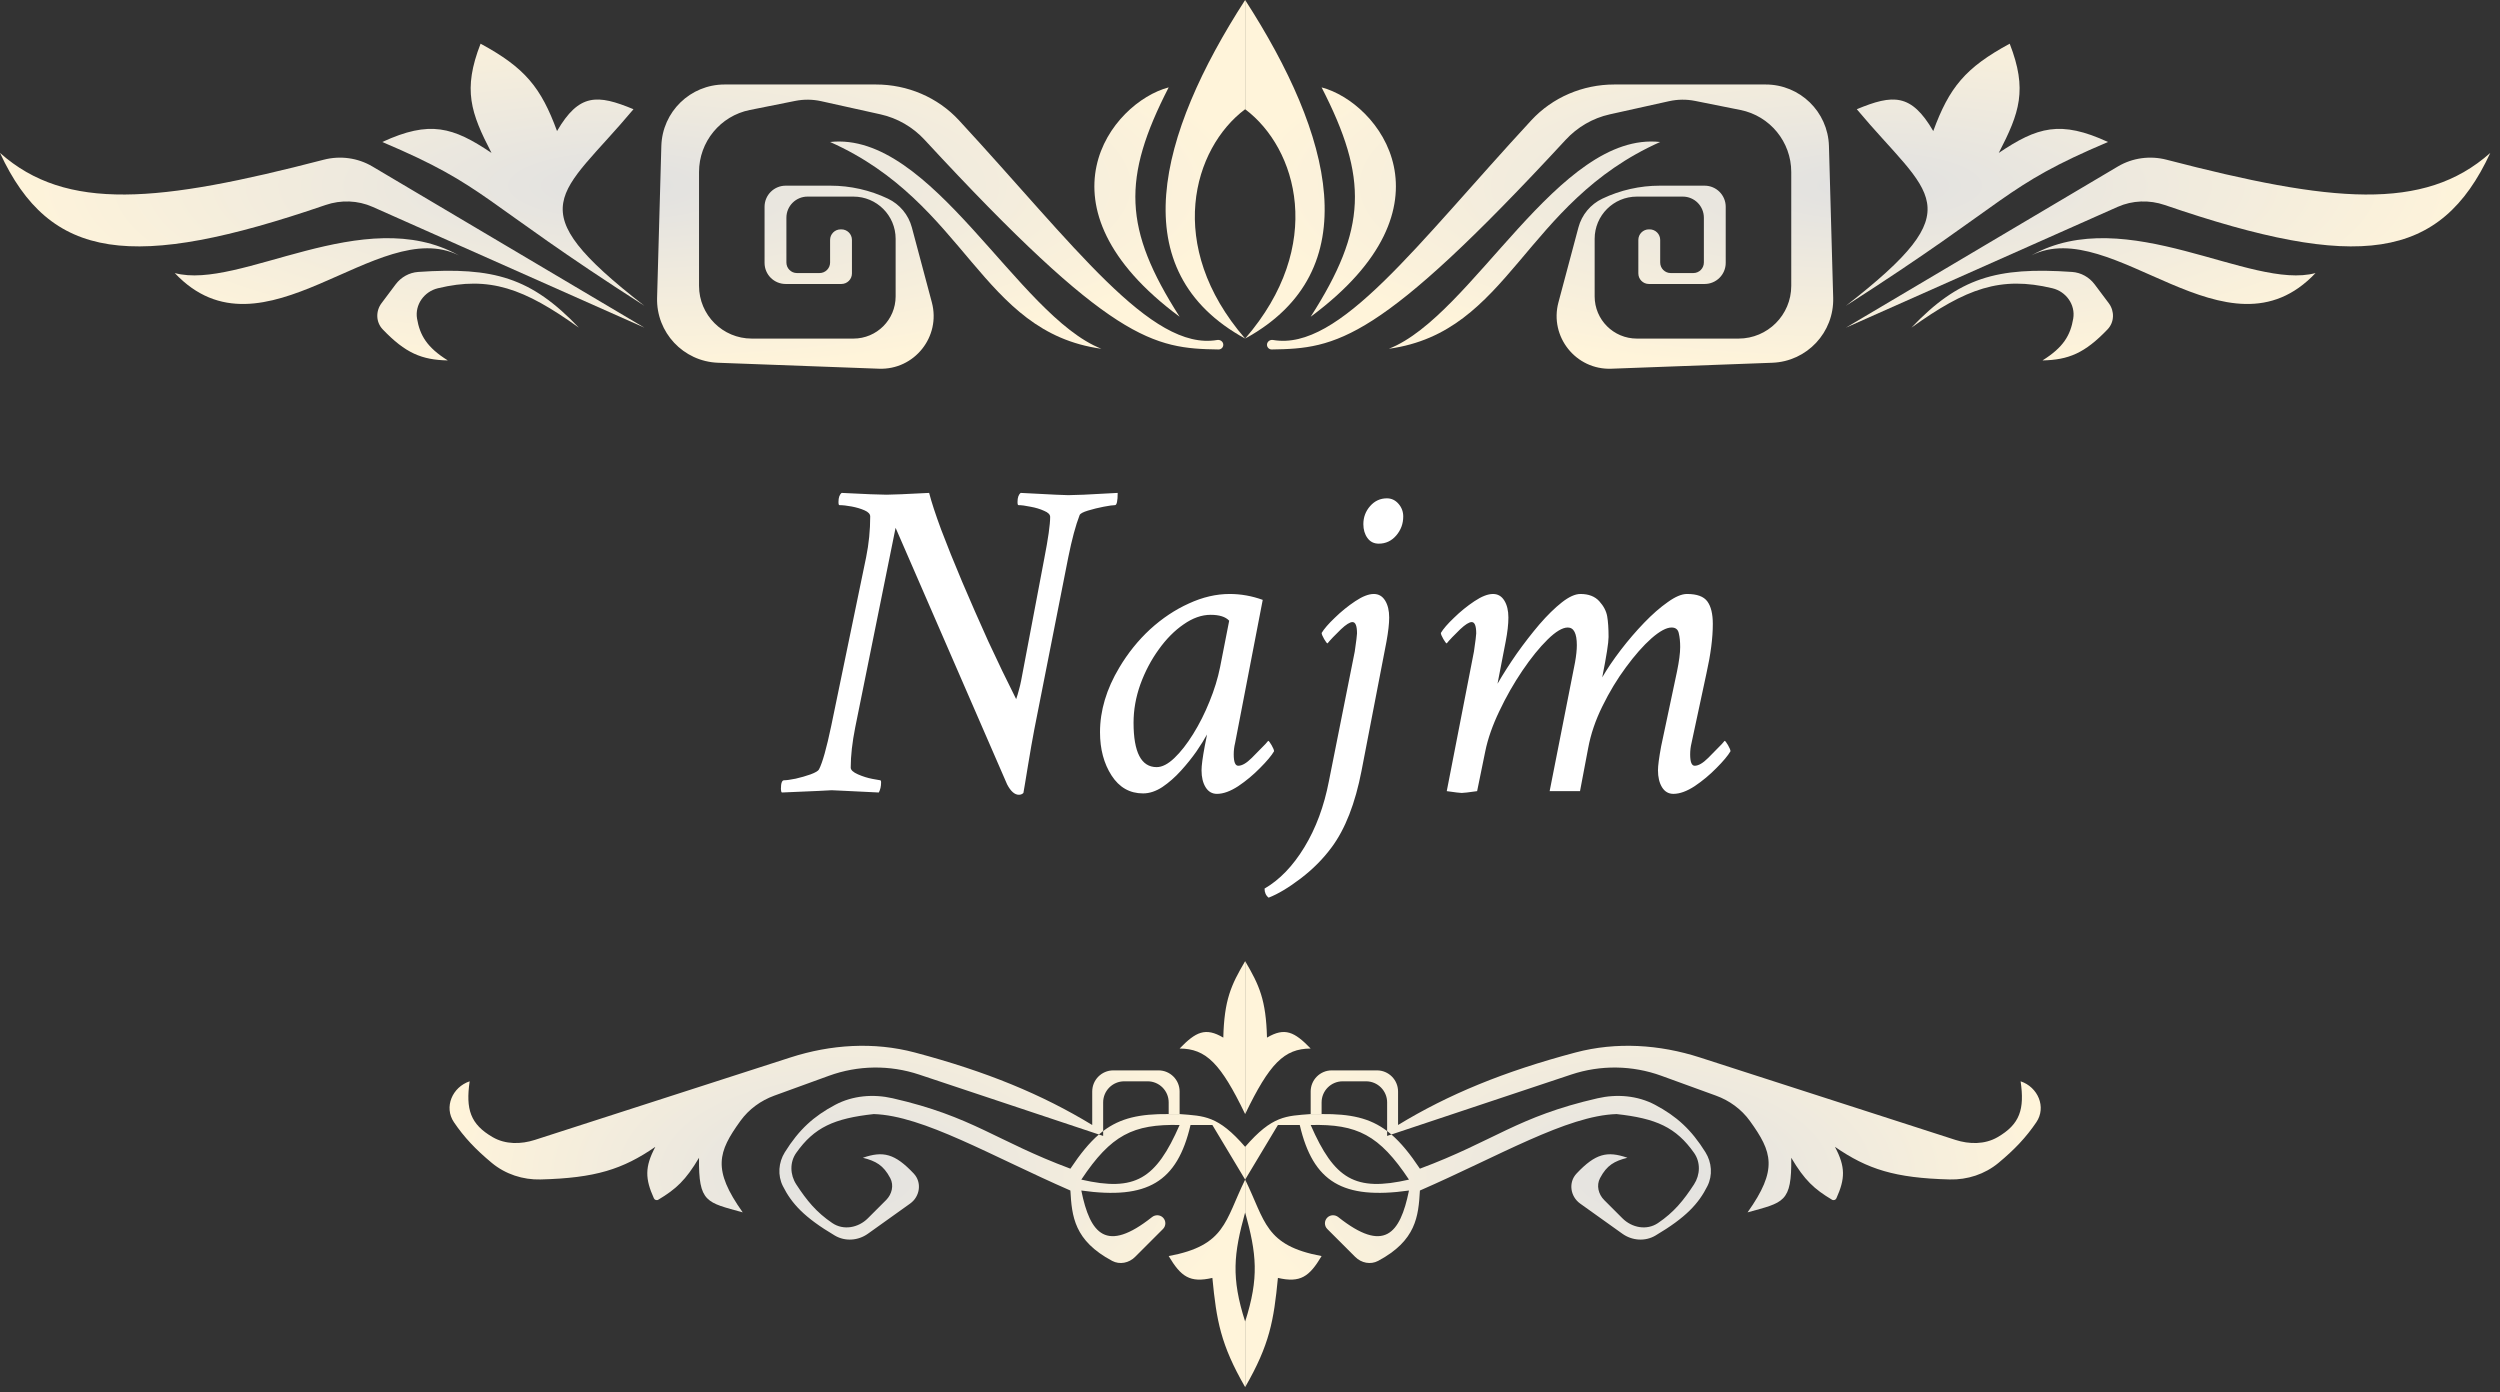 <svg width="237" height="132" viewBox="0 0 237 132" fill="none" xmlns="http://www.w3.org/2000/svg">
<rect x="0" y="0" width="237" height="132" fill="#333333" stroke="none"/>
<path d="M50.713 108.06C49.389 108.487 47.922 108.504 46.717 107.809C44.58 106.575 44.142 105.154 44.524 102.508V102.508C42.88 103.056 42.063 104.953 43.034 106.388C43.998 107.812 45.094 108.974 46.627 110.246C47.918 111.316 49.57 111.855 51.246 111.812C56.441 111.679 59.035 110.851 62.126 108.72C61.105 110.641 61.162 111.76 61.989 113.6C62.061 113.76 62.257 113.822 62.408 113.731C64.083 112.73 65.004 111.892 66.268 109.756C66.216 114.032 66.985 113.977 70.41 114.933C67.52 110.86 68.053 109.221 70.198 106.254C70.996 105.151 72.126 104.331 73.406 103.866L78.578 101.985C81.335 100.982 84.349 100.942 87.132 101.869L104.174 107.55C104.308 107.435 104.443 107.326 104.579 107.223V104.508C104.579 103.403 105.474 102.508 106.579 102.508H108.791C109.896 102.508 110.791 103.403 110.791 104.508V105.614H111.827V103.472C111.827 102.368 110.931 101.472 109.827 101.472H105.543C104.439 101.472 103.543 102.368 103.543 103.472V106.65C98.774 103.748 93.533 101.584 86.726 99.777C82.846 98.747 78.754 99.014 74.933 100.247L50.713 108.06Z" fill="url(#paint0_radial_692_1688)"/>
<path fill-rule="evenodd" clip-rule="evenodd" d="M118.04 111.827V108.721C115.458 105.74 114.164 105.799 111.827 105.614H110.791C108.063 105.589 106.223 105.979 104.579 107.223V107.685L104.174 107.55C103.27 108.327 102.41 109.382 101.473 110.791C94.423 108.167 92.242 105.859 84.631 104.117C82.793 103.696 80.838 103.854 79.174 104.739C77.141 105.82 75.748 107.075 74.401 109.235C73.798 110.201 73.705 111.42 74.215 112.438C75.05 114.107 76.25 115.417 79.138 117.128C80.119 117.709 81.351 117.62 82.279 116.957L86.28 114.099C87.219 113.429 87.413 112.09 86.622 111.251C84.831 109.354 83.723 109.09 81.799 109.756C83.025 110.067 83.748 110.456 84.397 111.688C84.76 112.378 84.552 113.216 84.001 113.767L82.276 115.492C81.371 116.397 79.967 116.664 78.906 115.948C77.392 114.927 76.479 113.802 75.488 112.283C74.894 111.372 74.854 110.185 75.48 109.296C77.189 106.871 79.077 106.022 82.835 105.614C87.514 105.758 93.974 109.592 101.473 112.862C101.611 115.305 101.827 117.608 105.431 119.531C106.15 119.915 107.027 119.733 107.604 119.156L110.252 116.508C110.55 116.21 110.55 115.727 110.252 115.429V115.429C109.972 115.149 109.522 115.134 109.211 115.381C104.883 118.812 103.35 117.017 102.508 112.862C108.785 113.743 111.601 112.063 112.862 106.65H114.933L118.04 111.827ZM102.508 111.827C105.324 107.593 107.417 106.549 111.827 106.65C109.582 111.782 107.624 113.001 102.508 111.827Z" fill="url(#paint1_radial_692_1688)"/>
<path d="M118.04 114.933V111.827C116.112 115.763 116.189 118.074 110.791 119.075C111.96 121.038 112.806 121.636 114.933 121.146C115.325 125.201 115.718 127.472 118.04 131.5V125.287C116.703 121.107 116.953 118.865 118.04 114.933Z" fill="url(#paint2_radial_692_1688)"/>
<path d="M115.969 98.366C116.06 94.792 116.696 93.394 118.04 91.118V105.614C115.723 100.811 114.342 99.414 111.827 99.401C113.365 97.812 114.277 97.364 115.969 98.366Z" fill="url(#paint3_radial_692_1688)"/>
<path d="M185.366 108.06C186.69 108.487 188.157 108.504 189.362 107.809C191.499 106.575 191.937 105.154 191.555 102.508V102.508C193.199 103.056 194.016 104.953 193.045 106.388C192.081 107.812 190.985 108.974 189.452 110.246C188.161 111.316 186.509 111.855 184.833 111.812C179.638 111.679 177.044 110.851 173.953 108.72C174.974 110.641 174.917 111.76 174.09 113.6C174.018 113.76 173.822 113.822 173.671 113.731C171.996 112.73 171.075 111.892 169.811 109.756C169.863 114.032 169.094 113.977 165.669 114.933C168.559 110.86 168.026 109.221 165.881 106.254C165.083 105.151 163.953 104.331 162.673 103.866L157.501 101.985C154.744 100.982 151.73 100.942 148.947 101.869L131.905 107.55C131.771 107.435 131.636 107.326 131.5 107.223V104.508C131.5 103.403 130.605 102.508 129.5 102.508H127.288C126.183 102.508 125.288 103.403 125.288 104.508V105.614H124.252V103.472C124.252 102.368 125.148 101.472 126.252 101.472H130.536C131.64 101.472 132.536 102.368 132.536 103.472V106.65C137.305 103.748 142.547 101.584 149.353 99.777C153.233 98.747 157.325 99.014 161.146 100.247L185.366 108.06Z" fill="url(#paint4_radial_692_1688)"/>
<path fill-rule="evenodd" clip-rule="evenodd" d="M118.04 111.827V108.721C120.621 105.74 121.915 105.799 124.252 105.614H125.288C128.016 105.589 129.856 105.979 131.5 107.223V107.685L131.905 107.55C132.809 108.327 133.669 109.382 134.607 110.791C141.656 108.167 143.837 105.859 151.448 104.117C153.286 103.696 155.241 103.854 156.905 104.739C158.938 105.82 160.331 107.075 161.678 109.235C162.281 110.201 162.374 111.42 161.864 112.438C161.029 114.107 159.829 115.417 156.941 117.128C155.96 117.709 154.728 117.62 153.8 116.957L149.799 114.099C148.86 113.429 148.666 112.09 149.457 111.251C151.248 109.354 152.356 109.09 154.28 109.756C153.054 110.067 152.331 110.456 151.683 111.688C151.319 112.378 151.527 113.216 152.079 113.767L153.803 115.492C154.708 116.397 156.112 116.664 157.173 115.948C158.687 114.927 159.601 113.802 160.591 112.283C161.185 111.372 161.225 110.185 160.599 109.296C158.891 106.871 157.002 106.022 153.244 105.614C148.565 105.758 142.105 109.592 134.607 112.862C134.468 115.305 134.252 117.608 130.648 119.531C129.929 119.915 129.052 119.733 128.475 119.156L125.827 116.508C125.529 116.21 125.529 115.727 125.827 115.429V115.429C126.107 115.149 126.557 115.134 126.868 115.381C131.196 118.812 132.729 117.017 133.571 112.862C127.294 113.743 124.479 112.063 123.217 106.65H121.146L118.04 111.827ZM133.571 111.827C130.755 107.593 128.662 106.549 124.252 106.65C126.497 111.782 128.455 113.001 133.571 111.827Z" fill="url(#paint5_radial_692_1688)"/>
<path d="M118.04 114.933V111.827C119.967 115.763 119.89 118.074 125.288 119.075C124.119 121.038 123.273 121.636 121.146 121.146C120.755 125.201 120.362 127.472 118.04 131.5V125.287C119.376 121.107 119.126 118.865 118.04 114.933Z" fill="url(#paint6_radial_692_1688)"/>
<path d="M120.11 98.366C120.019 94.792 119.383 93.394 118.04 91.118V105.614C120.356 100.811 121.737 99.414 124.252 99.401C122.714 97.812 121.802 97.364 120.11 98.366Z" fill="url(#paint7_radial_692_1688)"/>
<path d="M84.043 46.898C84.301 46.898 84.766 46.884 85.439 46.855C86.113 46.827 86.993 46.784 88.082 46.727C88.297 47.572 88.676 48.732 89.221 50.207C89.779 51.682 90.445 53.337 91.219 55.17C91.992 56.989 92.816 58.865 93.689 60.799C94.578 62.718 95.458 64.544 96.332 66.277C96.432 65.991 96.518 65.704 96.59 65.418C96.676 65.117 96.747 64.816 96.805 64.516L98.996 52.957C99.368 51.052 99.555 49.734 99.555 49.004C99.555 48.775 99.361 48.581 98.975 48.424C98.602 48.252 98.172 48.123 97.686 48.037C97.213 47.937 96.833 47.887 96.547 47.887C96.49 47.887 96.461 47.786 96.461 47.586C96.461 47.171 96.561 46.884 96.762 46.727C98.237 46.798 99.347 46.855 100.092 46.898C100.851 46.927 101.245 46.941 101.273 46.941C101.474 46.941 101.961 46.927 102.734 46.898C103.522 46.855 104.596 46.798 105.957 46.727C105.957 47.5 105.871 47.887 105.699 47.887C105.513 47.887 105.155 47.937 104.625 48.037C104.109 48.137 103.615 48.259 103.143 48.402C102.67 48.546 102.405 48.689 102.348 48.832C101.975 49.792 101.617 51.124 101.273 52.828L98.051 69.156C97.965 69.6 97.872 70.109 97.772 70.682C97.671 71.255 97.564 71.892 97.449 72.594C97.335 73.296 97.242 73.861 97.17 74.291C97.098 74.721 97.048 75.014 97.019 75.172C96.905 75.287 96.762 75.344 96.59 75.344C96.189 75.344 95.816 75.014 95.473 74.356L84.902 50.035L81.078 68.941C80.792 70.374 80.648 71.648 80.648 72.766C80.648 72.995 80.878 73.21 81.336 73.41C81.794 73.611 82.253 73.754 82.711 73.84L83.441 73.969C83.499 73.969 83.527 74.04 83.527 74.184C83.527 74.542 83.456 74.857 83.312 75.129C81.995 75.057 80.963 75.007 80.219 74.978C79.474 74.936 79.016 74.914 78.844 74.914C78.815 74.914 78.407 74.936 77.619 74.978C76.831 75.007 75.664 75.057 74.117 75.129C74.06 75.072 74.031 74.957 74.031 74.785C74.031 74.241 74.132 73.969 74.332 73.969C74.561 73.969 74.926 73.919 75.428 73.818C75.929 73.704 76.402 73.568 76.846 73.41C77.304 73.238 77.569 73.081 77.641 72.938C77.97 72.307 78.357 70.932 78.801 68.812L82.109 52.828C82.367 51.553 82.496 50.264 82.496 48.961C82.496 48.732 82.317 48.538 81.959 48.381C81.601 48.223 81.193 48.102 80.734 48.016C80.276 47.93 79.889 47.887 79.574 47.887C79.517 47.887 79.488 47.786 79.488 47.586C79.488 47.171 79.588 46.884 79.789 46.727C80.906 46.784 81.816 46.827 82.518 46.855C83.234 46.884 83.742 46.898 84.043 46.898ZM116.57 56.309C117.63 56.309 118.676 56.495 119.707 56.867L117.086 70.445C117 70.789 116.957 71.147 116.957 71.519C116.957 72.236 117.1 72.594 117.387 72.594C117.745 72.594 118.174 72.343 118.676 71.842C119.177 71.326 119.607 70.889 119.965 70.531L120.223 70.231C120.28 70.231 120.387 70.367 120.545 70.639C120.702 70.911 120.781 71.104 120.781 71.219C120.538 71.634 120.094 72.164 119.449 72.809C118.819 73.453 118.132 74.026 117.387 74.527C116.642 75.014 115.969 75.258 115.367 75.258C114.909 75.258 114.551 75.05 114.293 74.635C114.035 74.219 113.906 73.682 113.906 73.023C113.906 72.579 114.007 71.82 114.207 70.746L114.357 69.994C114.4 69.794 114.422 69.672 114.422 69.629C114.193 70.059 113.863 70.588 113.434 71.219C113.004 71.835 112.51 72.451 111.951 73.066C111.393 73.682 110.805 74.198 110.189 74.613C109.574 75.014 108.965 75.215 108.363 75.215C107.103 75.215 106.107 74.649 105.377 73.518C104.646 72.386 104.281 71.018 104.281 69.414C104.281 67.366 104.89 65.325 106.107 63.291C106.924 61.916 107.898 60.706 109.029 59.66C110.175 58.615 111.4 57.798 112.703 57.211C114.007 56.609 115.296 56.309 116.57 56.309ZM114.766 58.285C113.921 58.285 113.068 58.586 112.209 59.188C111.35 59.775 110.562 60.57 109.846 61.572C109.13 62.56 108.549 63.663 108.105 64.881C107.676 66.084 107.461 67.294 107.461 68.512C107.461 71.319 108.191 72.723 109.652 72.723C110.168 72.723 110.727 72.436 111.328 71.863C111.93 71.29 112.524 70.531 113.111 69.586C113.699 68.641 114.214 67.617 114.658 66.514C115.117 65.397 115.453 64.301 115.668 63.227L116.527 58.844C116.184 58.471 115.596 58.285 114.766 58.285ZM131.48 47.242C131.91 47.242 132.275 47.414 132.576 47.758C132.877 48.102 133.027 48.503 133.027 48.961C133.027 49.648 132.805 50.25 132.361 50.766C131.917 51.281 131.366 51.539 130.707 51.539C130.249 51.539 129.891 51.36 129.633 51.002C129.375 50.644 129.246 50.207 129.246 49.691C129.246 49.033 129.461 48.46 129.891 47.973C130.32 47.486 130.85 47.242 131.48 47.242ZM130.234 56.309C130.693 56.309 131.051 56.516 131.309 56.932C131.566 57.347 131.695 57.884 131.695 58.543C131.695 59.116 131.609 59.875 131.438 60.82L129.074 73.066C128.473 76.174 127.527 78.595 126.238 80.328C125.436 81.417 124.462 82.398 123.316 83.272C122.171 84.145 121.154 84.754 120.266 85.098C120.008 84.897 119.879 84.611 119.879 84.238C121.311 83.408 122.572 82.097 123.66 80.307C124.749 78.516 125.522 76.432 125.98 74.055L128.43 61.766C128.573 60.777 128.645 60.204 128.645 60.047C128.645 59.331 128.501 58.973 128.215 58.973C127.971 58.973 127.606 59.202 127.119 59.66C126.89 59.889 126.639 60.14 126.367 60.412C126.109 60.684 125.938 60.878 125.852 60.992C125.794 60.992 125.687 60.856 125.529 60.584C125.372 60.312 125.293 60.118 125.293 60.004C125.522 59.617 125.938 59.137 126.539 58.565C127.141 57.977 127.785 57.454 128.473 56.996C129.16 56.538 129.747 56.309 130.234 56.309ZM149.828 56.309C150.602 56.309 151.196 56.538 151.611 56.996C152.027 57.454 152.277 57.934 152.363 58.435C152.449 58.937 152.492 59.589 152.492 60.391C152.492 60.921 152.292 62.195 151.891 64.215C152.363 63.398 152.951 62.532 153.652 61.615C154.354 60.699 155.092 59.839 155.865 59.037C156.639 58.235 157.383 57.583 158.1 57.082C158.816 56.566 159.424 56.309 159.926 56.309C160.871 56.309 161.516 56.545 161.859 57.018C162.203 57.49 162.375 58.199 162.375 59.145C162.375 60.477 162.174 62.038 161.773 63.828L160.355 70.445C160.27 70.789 160.227 71.147 160.227 71.519C160.227 72.236 160.37 72.594 160.656 72.594C161.014 72.594 161.444 72.343 161.945 71.842C162.447 71.326 162.876 70.889 163.234 70.531L163.492 70.231C163.549 70.231 163.657 70.367 163.814 70.639C163.972 70.911 164.051 71.104 164.051 71.219C163.807 71.634 163.363 72.164 162.719 72.809C162.089 73.453 161.401 74.026 160.656 74.527C159.911 75.014 159.238 75.258 158.637 75.258C158.178 75.258 157.82 75.05 157.562 74.635C157.305 74.219 157.176 73.682 157.176 73.023C157.176 72.594 157.276 71.835 157.477 70.746L158.98 63.656C159.181 62.682 159.281 61.909 159.281 61.336C159.281 60.835 159.238 60.405 159.152 60.047C159.081 59.675 158.852 59.488 158.465 59.488C157.978 59.488 157.34 59.832 156.553 60.52C155.779 61.207 154.977 62.117 154.146 63.248C153.316 64.365 152.571 65.597 151.912 66.943C151.253 68.275 150.802 69.6 150.559 70.918L149.785 75H146.906L149.312 62.797C149.427 62.152 149.484 61.608 149.484 61.164C149.484 60.047 149.198 59.488 148.625 59.488C148.124 59.488 147.486 59.868 146.713 60.627C145.939 61.386 145.145 62.367 144.328 63.57C143.512 64.773 142.781 66.055 142.137 67.416C141.492 68.762 141.048 70.03 140.805 71.219L140.031 75C139.229 75.115 138.742 75.172 138.57 75.172C138.427 75.172 137.954 75.115 137.152 75L139.73 61.766C139.874 60.777 139.945 60.204 139.945 60.047C139.945 59.331 139.802 58.973 139.516 58.973C139.272 58.973 138.907 59.202 138.42 59.66C138.191 59.889 137.94 60.14 137.668 60.412C137.41 60.684 137.238 60.878 137.152 60.992C137.095 60.992 136.988 60.856 136.83 60.584C136.673 60.312 136.594 60.118 136.594 60.004C136.823 59.617 137.238 59.137 137.84 58.565C138.441 57.977 139.086 57.454 139.773 56.996C140.461 56.538 141.048 56.309 141.535 56.309C141.993 56.309 142.352 56.516 142.609 56.932C142.867 57.347 142.996 57.884 142.996 58.543C142.996 59.173 142.91 59.932 142.738 60.82L141.965 64.816C142.495 63.9 143.104 62.947 143.791 61.959C144.493 60.971 145.209 60.047 145.939 59.188C146.684 58.328 147.393 57.633 148.066 57.103C148.74 56.574 149.327 56.309 149.828 56.309Z" fill="white"/>
<path d="M0 14.496C6.3 20.098 15.079 19.198 30.687 15.142C32.25 14.736 33.917 14.96 35.306 15.783L61.09 31.063L35.33 19.614C33.92 18.987 32.318 18.935 30.859 19.436C12.55 25.716 4.737 24.728 0 14.496Z" fill="url(#paint8_radial_692_1688)"/>
<path d="M16.567 25.886C22.709 27.549 34.486 19.175 43.503 24.213C35.799 20.345 24.927 34.738 16.567 25.886Z" fill="url(#paint9_radial_692_1688)"/>
<path d="M42.453 34.169C40.475 32.938 39.804 31.791 39.536 30.205C39.314 28.887 40.214 27.637 41.514 27.326C46.406 26.155 49.66 27.317 54.878 31.063C50.376 26.336 46.825 25.284 39.647 25.78C38.797 25.839 38.019 26.275 37.508 26.956L36.167 28.745C35.605 29.494 35.631 30.543 36.278 31.221C38.443 33.484 39.98 34.116 42.453 34.169Z" fill="url(#paint10_radial_692_1688)"/>
<path d="M61.09 28.992C48.873 19.507 53.131 18.638 60.055 10.354C56.629 8.932 54.894 8.839 52.807 12.425C51.288 8.294 49.778 6.427 45.559 4.142C43.852 8.52 44.632 10.699 46.594 14.496C42.938 12.035 40.747 11.382 36.24 13.461C46.305 17.727 45.293 18.875 61.09 28.992Z" fill="url(#paint11_radial_692_1688)"/>
<path d="M78.693 22.744C78.693 22.192 79.141 21.744 79.693 21.744H79.764C80.316 21.744 80.764 22.192 80.764 22.744V25.921C80.764 26.474 80.316 26.921 79.764 26.921H74.48C73.376 26.921 72.48 26.026 72.48 24.921V19.602C72.48 18.498 73.376 17.602 74.48 17.602H78.728C80.614 17.602 82.475 18.023 84.178 18.834V18.834C85.296 19.366 86.125 20.363 86.444 21.56L88.34 28.669C89.206 31.918 86.684 35.079 83.324 34.954L68.068 34.389C64.778 34.267 62.2 31.517 62.292 28.226L62.695 13.843C62.786 10.595 65.444 8.01 68.692 8.01H83.039C86.023 8.01 88.89 9.217 90.915 11.409C101.807 23.194 109.097 33.322 115.395 32.23C115.685 32.18 115.968 32.392 115.968 32.686V32.686C115.968 32.932 115.766 33.132 115.519 33.129C109.37 33.045 105.37 32.431 87.653 13.254C86.537 12.046 85.079 11.198 83.474 10.841L77.858 9.594C77.043 9.412 76.199 9.403 75.38 9.567L71.091 10.425C68.287 10.986 66.268 13.448 66.268 16.309V27.098C66.268 29.86 68.506 32.098 71.268 32.098H80.906C83.115 32.098 84.906 30.308 84.906 28.098V22.638C84.906 20.429 83.115 18.638 80.906 18.638H76.551C75.447 18.638 74.551 19.533 74.551 20.638V24.886C74.551 25.438 74.999 25.886 75.551 25.886H77.693C78.245 25.886 78.693 25.438 78.693 24.886V22.744Z" fill="url(#paint12_radial_692_1688)"/>
<path d="M104.412 33.063C96.474 29.951 88.324 12.407 78.693 13.461C91.666 19.233 92.918 31.479 104.412 33.063Z" fill="url(#paint13_radial_692_1688)"/>
<path d="M111.827 30.028C106.485 21.683 106.361 16.914 110.791 8.283C105.363 9.714 97.626 19.511 111.827 30.028Z" fill="url(#paint14_radial_692_1688)"/>
<path d="M118.039 10.354C113.102 14.055 110.405 23.279 118.039 32.098C106.33 25.689 109.793 12.771 118.039 0V10.354Z" fill="url(#paint15_radial_692_1688)"/>
<path d="M236.079 14.496C229.778 20.098 221 19.198 205.392 15.142C203.829 14.736 202.162 14.96 200.773 15.783L174.988 31.063L200.748 19.614C202.158 18.987 203.76 18.935 205.22 19.436C223.529 25.716 231.342 24.728 236.079 14.496Z" fill="url(#paint16_radial_692_1688)"/>
<path d="M219.512 25.886C213.369 27.549 201.593 19.175 192.576 24.213C200.279 20.345 211.151 34.738 219.512 25.886Z" fill="url(#paint17_radial_692_1688)"/>
<path d="M193.626 34.169C195.604 32.938 196.275 31.791 196.542 30.205C196.765 28.887 195.865 27.637 194.565 27.326C189.672 26.155 186.419 27.317 181.201 31.063C185.703 26.336 189.254 25.284 196.432 25.78C197.281 25.839 198.06 26.275 198.571 26.956L199.912 28.745C200.474 29.494 200.448 30.543 199.8 31.221C197.636 33.484 196.099 34.116 193.626 34.169Z" fill="url(#paint18_radial_692_1688)"/>
<path d="M174.988 28.992C187.206 19.507 182.948 18.638 176.024 10.354C179.45 8.932 181.185 8.839 183.272 12.425C184.791 8.294 186.3 6.427 190.52 4.142C192.226 8.52 191.446 10.699 189.484 14.496C193.141 12.035 195.331 11.382 199.838 13.461C189.774 17.727 190.786 18.875 174.988 28.992Z" fill="url(#paint19_radial_692_1688)"/>
<path d="M157.386 22.744C157.386 22.192 156.938 21.744 156.386 21.744H156.315C155.763 21.744 155.315 22.192 155.315 22.744V25.921C155.315 26.474 155.763 26.921 156.315 26.921H161.598C162.703 26.921 163.598 26.026 163.598 24.921V19.602C163.598 18.498 162.703 17.602 161.598 17.602H157.351C155.465 17.602 153.603 18.023 151.901 18.834V18.834C150.782 19.366 149.954 20.363 149.635 21.56L147.739 28.669C146.872 31.918 149.395 35.079 152.755 34.954L168.011 34.389C171.301 34.267 173.878 31.517 173.786 28.226L173.384 13.843C173.293 10.595 170.635 8.01 167.386 8.01H153.04C150.056 8.01 147.189 9.217 145.164 11.409C134.272 23.194 126.982 33.322 120.683 32.23C120.393 32.18 120.11 32.392 120.11 32.686V32.686C120.11 32.932 120.313 33.132 120.559 33.129C126.708 33.045 130.709 32.431 148.426 13.254C149.542 12.046 150.999 11.198 152.605 10.841L158.22 9.594C159.035 9.412 159.88 9.403 160.698 9.567L164.988 10.425C167.792 10.986 169.811 13.448 169.811 16.309V27.098C169.811 29.86 167.572 32.098 164.811 32.098H155.173C152.964 32.098 151.173 30.308 151.173 28.098V22.638C151.173 20.429 152.964 18.638 155.173 18.638H159.527C160.632 18.638 161.527 19.533 161.527 20.638V24.886C161.527 25.438 161.08 25.886 160.527 25.886H158.386C157.833 25.886 157.386 25.438 157.386 24.886V22.744Z" fill="url(#paint20_radial_692_1688)"/>
<path d="M131.666 33.063C139.604 29.951 147.754 12.407 157.386 13.461C144.412 19.233 143.16 31.479 131.666 33.063Z" fill="url(#paint21_radial_692_1688)"/>
<path d="M124.252 30.028C129.594 21.683 129.718 16.914 125.287 8.283C130.716 9.714 138.453 19.511 124.252 30.028Z" fill="url(#paint22_radial_692_1688)"/>
<path d="M118.039 10.354C122.976 14.055 125.673 23.279 118.039 32.098C129.749 25.689 126.286 12.771 118.039 0V10.354Z" fill="url(#paint23_radial_692_1688)"/>
<defs>
<radialGradient id="paint0_radial_692_1688" cx="0" cy="0" r="1" gradientUnits="userSpaceOnUse" gradientTransform="translate(79.728 111.309) scale(38.311 20.191)">
<stop stop-color="#E1E1E1"/>
<stop offset="1" stop-color="#FFF4DA"/>
</radialGradient>
<radialGradient id="paint1_radial_692_1688" cx="0" cy="0" r="1" gradientUnits="userSpaceOnUse" gradientTransform="translate(79.728 111.309) scale(38.311 20.191)">
<stop stop-color="#E1E1E1"/>
<stop offset="1" stop-color="#FFF4DA"/>
</radialGradient>
<radialGradient id="paint2_radial_692_1688" cx="0" cy="0" r="1" gradientUnits="userSpaceOnUse" gradientTransform="translate(79.728 111.309) scale(38.311 20.191)">
<stop stop-color="#E1E1E1"/>
<stop offset="1" stop-color="#FFF4DA"/>
</radialGradient>
<radialGradient id="paint3_radial_692_1688" cx="0" cy="0" r="1" gradientUnits="userSpaceOnUse" gradientTransform="translate(79.728 111.309) scale(38.311 20.191)">
<stop stop-color="#E1E1E1"/>
<stop offset="1" stop-color="#FFF4DA"/>
</radialGradient>
<radialGradient id="paint4_radial_692_1688" cx="0" cy="0" r="1" gradientUnits="userSpaceOnUse" gradientTransform="translate(156.351 111.309) rotate(180) scale(38.311 20.191)">
<stop stop-color="#E1E1E1"/>
<stop offset="1" stop-color="#FFF4DA"/>
</radialGradient>
<radialGradient id="paint5_radial_692_1688" cx="0" cy="0" r="1" gradientUnits="userSpaceOnUse" gradientTransform="translate(156.351 111.309) rotate(180) scale(38.311 20.191)">
<stop stop-color="#E1E1E1"/>
<stop offset="1" stop-color="#FFF4DA"/>
</radialGradient>
<radialGradient id="paint6_radial_692_1688" cx="0" cy="0" r="1" gradientUnits="userSpaceOnUse" gradientTransform="translate(156.351 111.309) rotate(180) scale(38.311 20.191)">
<stop stop-color="#E1E1E1"/>
<stop offset="1" stop-color="#FFF4DA"/>
</radialGradient>
<radialGradient id="paint7_radial_692_1688" cx="0" cy="0" r="1" gradientUnits="userSpaceOnUse" gradientTransform="translate(156.351 111.309) rotate(180) scale(38.311 20.191)">
<stop stop-color="#E1E1E1"/>
<stop offset="1" stop-color="#FFF4DA"/>
</radialGradient>
<radialGradient id="paint8_radial_692_1688" cx="0" cy="0" r="1" gradientUnits="userSpaceOnUse" gradientTransform="translate(59.02 17.602) scale(59.02 17.602)">
<stop stop-color="#E1E1E1"/>
<stop offset="1" stop-color="#FFF4DA"/>
</radialGradient>
<radialGradient id="paint9_radial_692_1688" cx="0" cy="0" r="1" gradientUnits="userSpaceOnUse" gradientTransform="translate(59.02 17.602) scale(59.02 17.602)">
<stop stop-color="#E1E1E1"/>
<stop offset="1" stop-color="#FFF4DA"/>
</radialGradient>
<radialGradient id="paint10_radial_692_1688" cx="0" cy="0" r="1" gradientUnits="userSpaceOnUse" gradientTransform="translate(59.02 17.602) scale(59.02 17.602)">
<stop stop-color="#E1E1E1"/>
<stop offset="1" stop-color="#FFF4DA"/>
</radialGradient>
<radialGradient id="paint11_radial_692_1688" cx="0" cy="0" r="1" gradientUnits="userSpaceOnUse" gradientTransform="translate(59.02 17.602) scale(59.02 17.602)">
<stop stop-color="#E1E1E1"/>
<stop offset="1" stop-color="#FFF4DA"/>
</radialGradient>
<radialGradient id="paint12_radial_692_1688" cx="0" cy="0" r="1" gradientUnits="userSpaceOnUse" gradientTransform="translate(59.02 17.602) scale(59.02 17.602)">
<stop stop-color="#E1E1E1"/>
<stop offset="1" stop-color="#FFF4DA"/>
</radialGradient>
<radialGradient id="paint13_radial_692_1688" cx="0" cy="0" r="1" gradientUnits="userSpaceOnUse" gradientTransform="translate(59.02 17.602) scale(59.02 17.602)">
<stop stop-color="#E1E1E1"/>
<stop offset="1" stop-color="#FFF4DA"/>
</radialGradient>
<radialGradient id="paint14_radial_692_1688" cx="0" cy="0" r="1" gradientUnits="userSpaceOnUse" gradientTransform="translate(59.02 17.602) scale(59.02 17.602)">
<stop stop-color="#E1E1E1"/>
<stop offset="1" stop-color="#FFF4DA"/>
</radialGradient>
<radialGradient id="paint15_radial_692_1688" cx="0" cy="0" r="1" gradientUnits="userSpaceOnUse" gradientTransform="translate(59.02 17.602) scale(59.02 17.602)">
<stop stop-color="#E1E1E1"/>
<stop offset="1" stop-color="#FFF4DA"/>
</radialGradient>
<radialGradient id="paint16_radial_692_1688" cx="0" cy="0" r="1" gradientUnits="userSpaceOnUse" gradientTransform="translate(177.059 17.602) rotate(180) scale(59.02 17.602)">
<stop stop-color="#E1E1E1"/>
<stop offset="1" stop-color="#FFF4DA"/>
</radialGradient>
<radialGradient id="paint17_radial_692_1688" cx="0" cy="0" r="1" gradientUnits="userSpaceOnUse" gradientTransform="translate(177.059 17.602) rotate(180) scale(59.02 17.602)">
<stop stop-color="#E1E1E1"/>
<stop offset="1" stop-color="#FFF4DA"/>
</radialGradient>
<radialGradient id="paint18_radial_692_1688" cx="0" cy="0" r="1" gradientUnits="userSpaceOnUse" gradientTransform="translate(177.059 17.602) rotate(180) scale(59.02 17.602)">
<stop stop-color="#E1E1E1"/>
<stop offset="1" stop-color="#FFF4DA"/>
</radialGradient>
<radialGradient id="paint19_radial_692_1688" cx="0" cy="0" r="1" gradientUnits="userSpaceOnUse" gradientTransform="translate(177.059 17.602) rotate(180) scale(59.02 17.602)">
<stop stop-color="#E1E1E1"/>
<stop offset="1" stop-color="#FFF4DA"/>
</radialGradient>
<radialGradient id="paint20_radial_692_1688" cx="0" cy="0" r="1" gradientUnits="userSpaceOnUse" gradientTransform="translate(177.059 17.602) rotate(180) scale(59.02 17.602)">
<stop stop-color="#E1E1E1"/>
<stop offset="1" stop-color="#FFF4DA"/>
</radialGradient>
<radialGradient id="paint21_radial_692_1688" cx="0" cy="0" r="1" gradientUnits="userSpaceOnUse" gradientTransform="translate(177.059 17.602) rotate(180) scale(59.02 17.602)">
<stop stop-color="#E1E1E1"/>
<stop offset="1" stop-color="#FFF4DA"/>
</radialGradient>
<radialGradient id="paint22_radial_692_1688" cx="0" cy="0" r="1" gradientUnits="userSpaceOnUse" gradientTransform="translate(177.059 17.602) rotate(180) scale(59.02 17.602)">
<stop stop-color="#E1E1E1"/>
<stop offset="1" stop-color="#FFF4DA"/>
</radialGradient>
<radialGradient id="paint23_radial_692_1688" cx="0" cy="0" r="1" gradientUnits="userSpaceOnUse" gradientTransform="translate(177.059 17.602) rotate(180) scale(59.02 17.602)">
<stop stop-color="#E1E1E1"/>
<stop offset="1" stop-color="#FFF4DA"/>
</radialGradient>
</defs>
</svg>
